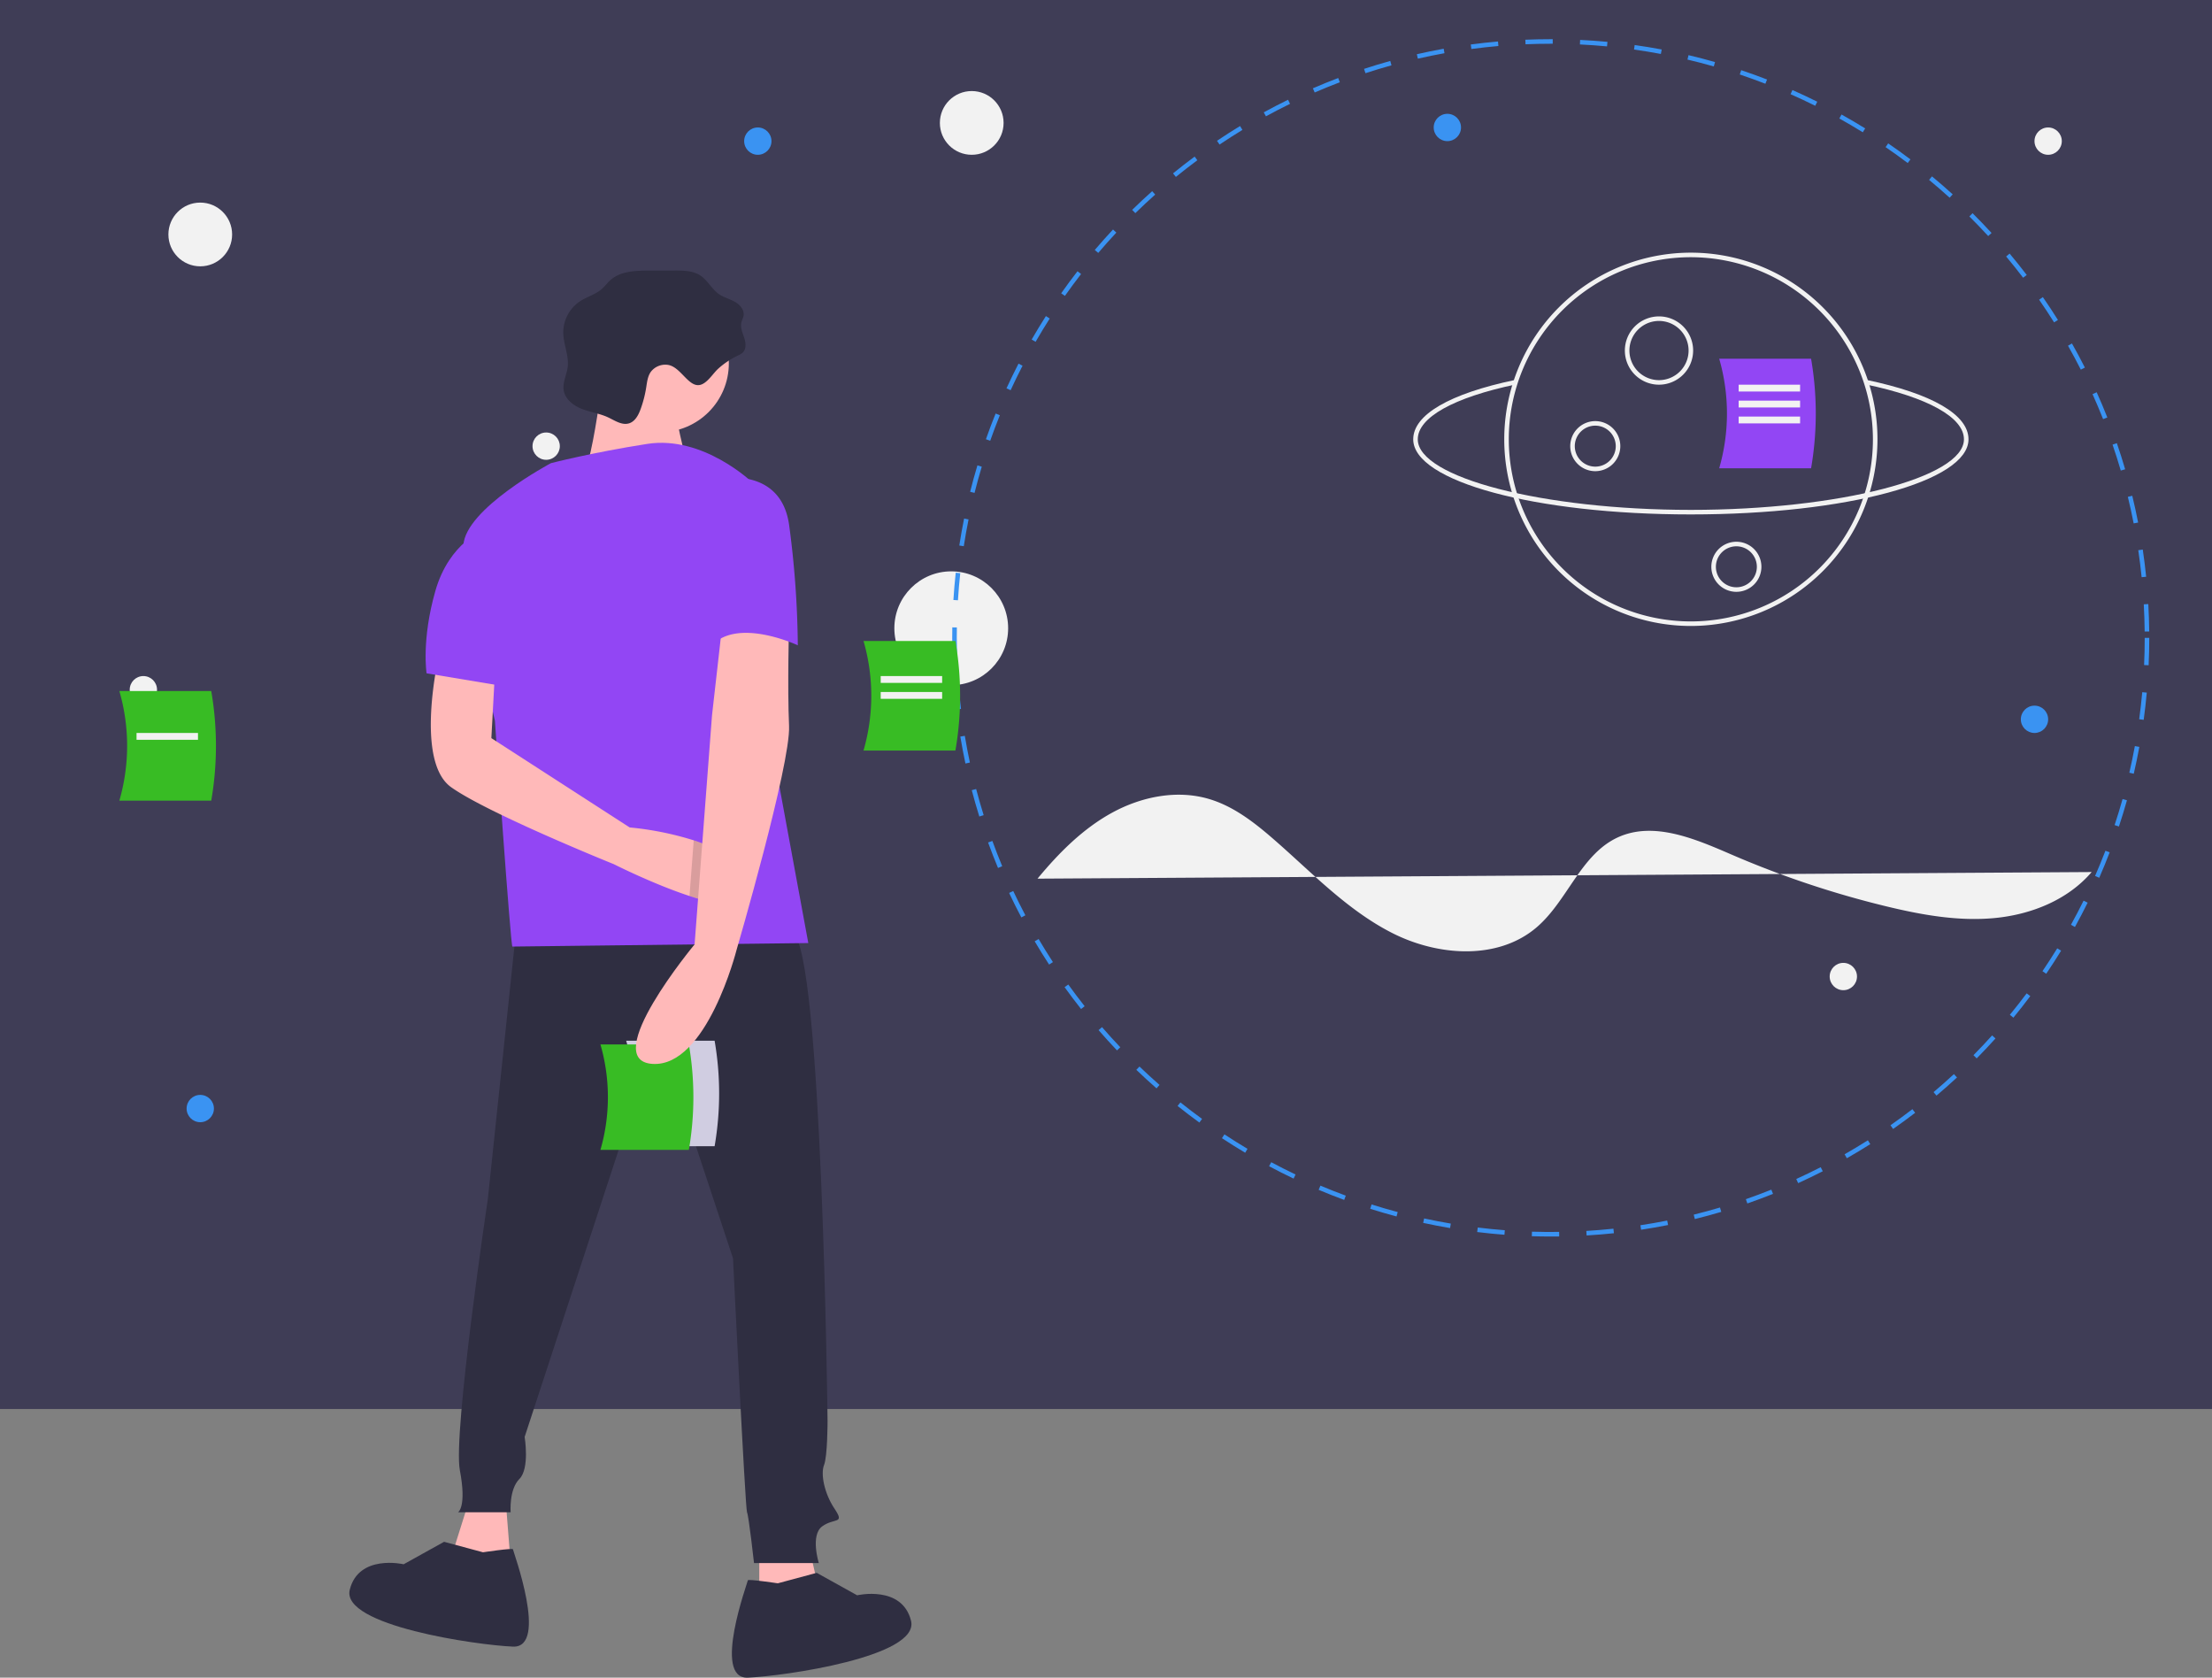 <?xml version="1.0" encoding="UTF-8"?>
<svg width="972" height="737.01" data-name="Layer 1" version="1.1" viewBox="0 0 972 737.01" xmlns="http://www.w3.org/2000/svg" xmlns:cc="http://creativecommons.org/ns#" xmlns:dc="http://purl.org/dc/elements/1.1/" xmlns:rdf="http://www.w3.org/1999/02/22-rdf-syntax-ns#">
 <rect x="0" y="0" width="972" height="737.01" fill="#808080" stroke="none"/>
 <title>master_plan</title>
 <rect width="972" height="619" fill="#3f3d56"/>
 <g fill="#f2f2f2">
  <circle cx="88" cy="103" r="14"/>
  <circle cx="427" cy="54" r="14"/>
  <circle cx="418" cy="276" r="25"/>
 </g>
 <circle cx="333" cy="62" r="6" fill="#3a93f2"/>
 <circle cx="63" cy="303" r="6" fill="#f2f2f2"/>
 <circle cx="894" cy="316" r="6" fill="#3a93f2"/>
 <circle cx="240" cy="196" r="6" fill="#f2f2f2"/>
 <circle cx="900" cy="62" r="6" fill="#f2f2f2"/>
 <circle cx="88" cy="487" r="6" fill="#3a93f2"/>
 <circle cx="810" cy="429" r="6" fill="#f2f2f2"/>
 <circle cx="636" cy="56" r="6" fill="#3a93f2"/>
 <g fill="#f2f2f2">
  <path transform="translate(-114 -81.493)" d="m843 250.49a15 15 0 1 1 15-15 15.017 15.017 0 0 1-15 15zm0-28a13 13 0 1 0 13 13 13.015 13.015 0 0 0-13-13z"/>
  <path transform="translate(-114 -81.493)" d="m815 288.49a11 11 0 1 1 11-11 11.012 11.012 0 0 1-11 11zm0-20a9 9 0 1 0 9 9 9.01 9.01 0 0 0-9-9z"/>
  <path transform="translate(-114 -81.493)" d="m877 341.49a11 11 0 1 1 11-11 11.012 11.012 0 0 1-11 11zm0-20a9 9 0 1 0 9 9 9.01 9.01 0 0 0-9-9z"/>
  <path transform="translate(-114 -81.493)" d="m857 356.49a82 82 0 1 1 82-82 82.093 82.093 0 0 1-82 82zm0-162a80 80 0 1 0 80 80 80.09 80.09 0 0 0-80-80z"/>
  <path transform="translate(-114 -81.493)" d="m857 307.49c-68.411 0-122-14.495-122-33 0-10.783 15.905-20.048 44.786-26.09l0.41 1.958c-27.452 5.743-43.196 14.539-43.196 24.132 0 16.804 54.953 31 120 31s120-14.196 120-31c0-9.612-15.798-18.419-43.343-24.163l0.408-1.958c28.977 6.043 44.935 15.319 44.935 26.121 0 18.505-53.589 33-122 33z"/>
 </g>
 <path transform="translate(-114 -81.493)" d="m795.44 624.71c-2.774 0-5.577-0.044-8.328-0.13l0.062-1.998c3.95 0.123 7.981 0.157 11.95 0.103l0.027 2q-1.853 0.025-3.712 0.025zm15.745-0.464-0.117-1.996c3.956-0.233 7.963-0.562 11.909-0.975l0.209 1.988c-3.977 0.417-8.014 0.748-12.001 0.982zm-36.096-0.312c-3.989-0.306-8.021-0.706-11.982-1.192l0.244-1.984c3.932 0.481 7.932 0.88 11.891 1.183zm60.039-2.199-0.3-1.977c3.931-0.597 7.892-1.289 11.77-2.06l0.39 1.961c-3.908 0.776-7.898 1.475-11.859 2.075zm-83.935-0.731c-3.941-0.668-7.919-1.436-11.823-2.283l0.424-1.955c3.874 0.842 7.822 1.603 11.733 2.266zm107.55-3.962-0.48-1.941c3.858-0.954 7.738-2.009 11.532-3.134l0.568 1.918c-3.823 1.134-7.732 2.196-11.62 3.157zm-131.08-1.147c-3.866-1.028-7.756-2.159-11.562-3.363l0.603-1.906c3.778 1.194 7.638 2.316 11.474 3.336zm154.16-5.701-0.656-1.889c3.744-1.302 7.51-2.709 11.194-4.184l0.742 1.857c-3.712 1.485-7.507 2.903-11.28 4.215zm-177.15-1.566c-3.754-1.38-7.532-2.869-11.228-4.426l0.776-1.844c3.667 1.545 7.415 3.022 11.142 4.393zm199.47-7.368-0.828-1.82c3.596-1.634 7.21-3.378 10.742-5.184l0.91 1.781c-3.56 1.819-7.201 3.576-10.824 5.223zm-221.71-1.994c-3.609-1.72-7.231-3.549-10.766-5.438l0.942-1.764c3.508 1.874 7.102 3.689 10.684 5.396zm243.11-8.944-0.99-1.736c3.448-1.968 6.891-4.036 10.229-6.148l1.068 1.69c-3.364 2.129-6.832 4.214-10.308 6.195zm-264.38-2.418c-3.433-2.042-6.87-4.195-10.216-6.399l1.101-1.67c3.32 2.188 6.731 4.324 10.138 6.351zm284.7-10.439-1.145-1.639c3.247-2.269 6.487-4.644 9.631-7.061l1.219 1.586c-3.167 2.435-6.433 4.828-9.705 7.113zm-304.83-2.816c-3.228-2.345-6.453-4.801-9.585-7.302l1.248-1.562c3.108 2.481 6.309 4.919 9.512 7.245zm323.9-11.846-1.289-1.529c3.026-2.554 6.038-5.215 8.953-7.91l1.357 1.469c-2.937 2.716-5.972 5.397-9.021 7.971zm-342.73-3.186c-3.006-2.633-5.993-5.371-8.877-8.14l1.385-1.443c2.862 2.748 5.826 5.466 8.81 8.079zm360.4-13.161-1.424-1.404c2.79-2.827 5.55-5.753 8.201-8.695l1.486 1.338c-2.672 2.966-5.452 5.913-8.264 8.762zm-377.77-3.512c-2.758-2.9-5.482-5.898-8.097-8.91l1.511-1.31c2.594 2.989 5.297 5.964 8.035 8.842zm393.89-14.38-1.545-1.27c2.521-3.067 5.002-6.232 7.378-9.409l1.602 1.197c-2.394 3.201-4.895 6.392-7.435 9.482zm-409.67-3.797c-2.477-3.13-4.916-6.361-7.25-9.604l1.623-1.168c2.316 3.218 4.736 6.425 7.195 9.532zm424.1-15.497-1.654-1.123c2.231-3.284 4.415-6.664 6.492-10.048l1.705 1.047c-2.095 3.409-4.296 6.815-6.543 10.124zm-438.15-4.029c-2.179-3.341-4.312-6.778-6.34-10.22l1.723-1.016c2.013 3.415 4.129 6.827 6.292 10.142zm450.77-16.511-1.75-0.967c1.92-3.475 3.785-7.043 5.546-10.606l1.793 0.887c-1.774 3.59-3.654 7.186-5.589 10.687zm-462.97-4.205c-1.865-3.525-3.674-7.143-5.375-10.75l1.809-0.854c1.689 3.58 3.483 7.17 5.335 10.668zm473.65-17.416-1.832-0.803c1.594-3.64 3.124-7.367 4.549-11.078l1.867 0.717c-1.436 3.74-2.979 7.496-4.584 11.164zm-483.9-4.315c-1.533-3.68-3.002-7.444-4.364-11.19l1.88-0.684c1.352 3.718 2.809 7.453 4.33 11.104zm492.55-18.216-1.898-0.629c1.248-3.761 2.426-7.604 3.5-11.426l1.926 0.541c-1.083 3.851-2.271 7.725-3.527 11.514zm-500.77-4.383c-1.19-3.812-2.308-7.705-3.323-11.574l1.935-0.508c1.007 3.84 2.117 7.704 3.298 11.486zm507.29-18.795-1.948-0.453c0.896-3.854 1.714-7.791 2.434-11.698l1.967 0.361c-0.725 3.938-1.55 7.904-2.452 11.79zm-513.39-4.494c-0.834-3.906-1.589-7.886-2.243-11.83l1.973-0.328c0.65 3.915 1.399 7.864 2.227 11.74zm517.75-19.184-1.982-0.271c0.538-3.917 0.992-7.911 1.351-11.872l1.992 0.18c-0.361 3.992-0.819 8.017-1.36 11.964zm-521.69-4.566c-0.472-3.959-0.859-7.991-1.151-11.984l1.995-0.146c0.29 3.964 0.674 7.965 1.143 11.895zm523.87-19.409-1.998-0.09c0.178-3.963 0.269-7.982 0.269-11.946h2c-7e-5 3.994-0.091 8.044-0.271 12.036zm-525.63-4.602c-0.068-2.452-0.103-4.954-0.104-7.435q0-2.309 0.04-4.608l2 0.035q-0.04 2.282-0.04 4.573c4.9e-4 2.462 0.035 4.945 0.103 7.38zm523.88-10.225c-0.041-3.965-0.174-7.984-0.394-11.946l1.996-0.111c0.222 3.992 0.355 8.041 0.397 12.036zm-521.47-13.723-1.996-0.125c0.25-3.996 0.594-8.032 1.023-11.997l1.988 0.215c-0.426 3.935-0.768 7.94-1.016 11.906zm520.14-10.135c-0.399-3.943-0.896-7.932-1.477-11.858l1.978-0.292c0.584 3.956 1.085 7.975 1.488 11.948zm-517.57-13.618-1.977-0.306c0.613-3.957 1.325-7.944 2.116-11.854l1.96 0.396c-0.785 3.88-1.492 7.837-2.1 11.763zm514.07-10.016c-0.763-3.901-1.623-7.829-2.559-11.672l1.943-0.473c0.942 3.873 1.81 7.831 2.578 11.761zm-509.34-13.401-1.94-0.486c0.971-3.873 2.047-7.779 3.197-11.609l1.915 0.575c-1.141 3.801-2.208 7.677-3.172 11.521zm503.68-9.813c-1.115-3.808-2.334-7.639-3.622-11.387l1.891-0.65c1.299 3.777 2.527 7.638 3.651 11.475zm-496.8-13.1-1.887-0.663c1.329-3.781 2.764-7.58 4.265-11.291l1.855 0.75c-1.49 3.683-2.914 7.453-4.233 11.204zm489.03-9.495c-1.459-3.681-3.022-7.375-4.644-10.979l1.824-0.821c1.636 3.633 3.21 7.355 4.68 11.063zm-480.06-12.703-1.817-0.835c1.67-3.638 3.448-7.286 5.284-10.842l1.777 0.917c-1.822 3.53-3.586 7.15-5.244 10.76zm470.27-9.036c-1.79-3.531-3.687-7.069-5.637-10.515l1.74-0.985c1.966 3.473 3.876 7.038 5.68 10.596zm-459.29-12.229-1.733-0.998c1.995-3.464 4.099-6.932 6.254-10.306l1.685 1.076c-2.138 3.349-4.227 6.79-6.206 10.228zm447.54-8.535c-2.113-3.364-4.326-6.716-6.577-9.962l1.643-1.14c2.269 3.271 4.499 6.648 6.628 10.038zm-434.67-11.624-1.635-1.152c2.306-3.27 4.716-6.529 7.167-9.688l1.58 1.226c-2.431 3.135-4.824 6.369-7.112 9.614zm421.06-7.992c-2.41-3.157-4.92-6.295-7.462-9.327l1.533-1.285c2.561 3.056 5.09 6.217 7.519 9.398zm-406.41-10.899-1.522-1.297c2.587-3.039 5.284-6.064 8.015-8.991l1.462 1.364c-2.71 2.905-5.386 5.907-7.955 8.923zm391.07-7.408c-2.687-2.924-5.474-5.823-8.282-8.614l1.41-1.419c2.83 2.813 5.638 5.733 8.345 8.679zm-374.77-10.064-1.398-1.43c2.86-2.798 5.819-5.564 8.795-8.221l1.332 1.492c-2.954 2.637-5.891 5.382-8.729 8.159zm357.82-6.78c-2.944-2.67-5.984-5.304-9.035-7.828l1.275-1.541c3.073 2.543 6.137 5.197 9.104 7.888zm-340-9.132-1.263-1.551c3.093-2.519 6.29-5.003 9.502-7.384l1.191 1.606c-3.188 2.363-6.361 4.829-9.431 7.329zm321.58-6.107c-3.177-2.392-6.445-4.739-9.715-6.976l1.129-1.65c3.295 2.253 6.588 4.618 9.789 7.029zm-302.4-8.11-1.116-1.659c3.311-2.228 6.719-4.409 10.13-6.484l1.039 1.709c-3.385 2.06-6.768 4.225-10.053 6.435zm282.66-5.391c-3.38-2.092-6.851-4.131-10.315-6.061l0.973-1.747c3.492 1.945 6.989 4 10.396 6.107zm-262.27-7.01-0.96-1.755c3.502-1.917 7.094-3.776 10.674-5.527l0.879 1.797c-3.553 1.738-7.117 3.583-10.593 5.485zm241.37-4.634c-3.559-1.773-7.204-3.486-10.835-5.091l0.809-1.829c3.659 1.617 7.333 3.343 10.919 5.13zm-219.95-5.844-0.795-1.835c3.66-1.586 7.404-3.108 11.128-4.522l0.71 1.87c-3.695 1.403-7.411 2.913-11.043 4.487zm198.05-3.834c-3.703-1.436-7.493-2.806-11.266-4.072l0.637-1.897c3.801 1.276 7.62 2.656 11.352 4.104zm-175.74-4.637-0.623-1.9c3.801-1.246 7.679-2.419 11.525-3.486l0.535 1.927c-3.817 1.059-7.665 2.223-11.437 3.46zm153.06-2.974c-3.814-1.087-7.705-2.1-11.563-3.01l0.459-1.946c3.889 0.916 7.809 1.937 11.653 3.032zm-130.04-3.416-0.445-1.95c3.897-0.89 7.866-1.701 11.797-2.41l0.355 1.968c-3.902 0.704-7.84 1.509-11.707 2.392zm106.79-2.067c-3.894-0.731-7.861-1.381-11.791-1.933l0.277-1.98c3.96 0.556 7.958 1.211 11.883 1.948zm-83.275-2.176-0.265-1.982c3.959-0.528 7.985-0.973 11.967-1.319l0.174 1.992c-3.951 0.345-7.946 0.785-11.876 1.31zm59.616-1.147c-3.939-0.371-7.949-0.657-11.919-0.849l0.098-1.998c3.999 0.194 8.039 0.482 12.009 0.856zm-35.814-0.929-0.084-1.998c3.676-0.153 7.422-0.231 11.136-0.232l0.905 0.001-0.006 2-0.899-0.001c-3.686 9.7e-4 -7.404 0.079-11.052 0.23z" fill="#3a93f2"/>
 <path transform="translate(-114 -81.493)" d="m569.91 467.5c9.366-11.33 19.941-21.981 32.848-29.018s28.455-10.159 42.547-5.975c10.52 3.124 19.486 9.996 27.784 17.176 17.002 14.712 32.679 31.555 52.733 41.721s46.478 12.063 63.511-2.612c13.481-11.615 19.228-31.732 35.327-39.313 15.869-7.473 34.27 0.552 50.373 7.506a421.23 421.23 0 0 0 67.648 22.63c15.66 3.799 31.791 6.711 47.832 5.183s32.142-7.95 42.604-20.205" fill="#f2f2f2"/>
 <path transform="translate(-114 -81.493)" d="m493.45 411.22h40.377a141.22 141.22 0 0 0 0-48.141h-40.377a86.622 86.622 0 0 1 0 48.141z" fill="#38bc24"/>
 <path transform="translate(-114 -81.493)" d="m166.45 433.22h40.377a141.22 141.22 0 0 0 0-48.141h-40.377a86.622 86.622 0 0 1 0 48.141z" fill="#38bc24"/>
 <path transform="translate(-114 -81.493)" d="m869.45 287.22h40.377a141.22 141.22 0 0 0 0-48.141h-40.377a86.622 86.622 0 0 1 0 48.141z" fill="#9246f4"/>
 <polygon points="206.69 657.43 198.22 684.36 224.38 686.67 222.08 657.43" fill="#ffb9b9"/>
 <polygon points="333.64 678.2 333.64 715.14 363.65 715.14 355.19 678.2" fill="#ffb9b9"/>
 <g fill="#2f2e41">
  <path transform="translate(-114 -81.493)" d="m340.69 491.17-12.311 116.95s-15.389 103.1-12.311 119.26-0.769 18.466-0.769 18.466h23.083s-0.769-10.003 3.847-14.619 2.308-18.466 2.308-18.466l58.476-178.51 33.085 100.03s5.386 110.03 6.155 111.57 3.078 22.313 3.078 22.313h28.469s-3.847-12.311 1.539-16.158 10.003-0.769 5.386-7.694-6.155-15.389-4.617-19.236 1.539-19.236 1.539-19.236-2.308-207.75-15.389-214.67-121.57 6e-5 -121.57 6e-5z"/>
  <path transform="translate(-114 -81.493)" d="m455.78 777.06s-13.157-1.974-13.157-1.316-15.788 43.417 0 42.759 75.65-9.21 71.703-24.997-23.682-11.183-23.682-11.183l-17.761-9.867z"/>
  <path transform="translate(-114 -81.493)" d="m326.24 763.43s13.157-1.974 13.157-1.316 15.788 43.417 0 42.759-75.65-9.21-71.703-24.997 23.682-11.183 23.682-11.183l17.761-9.867z"/>
 </g>
 <path transform="translate(-114 -81.493)" d="m389.16 585.03h38.856a135.9 135.9 0 0 0 0-46.328h-38.856a83.36 83.36 0 0 1 0 46.328z" fill="#d0cde1"/>
 <path transform="translate(-114 -81.493)" d="m377.84 586.65h38.856a135.9 135.9 0 0 0 0-46.328h-38.856a83.36 83.36 0 0 1 0 46.328z" fill="#38bc24"/>
 <circle cx="289.99" cy="159.6" r="30.279" fill="#ffb9b9"/>
 <path transform="translate(-114 -81.493)" d="m379.93 237.26s-5.386 53.86-12.311 57.707 53.09 7.694 53.09 7.694-14.619-49.243-10.003-53.86-30.777-11.541-30.777-11.541z" fill="#ffb9b9"/>
 <path transform="translate(-114 -81.493)" d="m444.57 293.43s-21.544-20.775-46.166-16.927-42.318 8.464-42.318 8.464-37.702 20.005-38.471 36.163 13.85 76.943 13.85 76.943 6.925 99.256 7.694 99.256 130.03-1.539 130.03-1.539l-23.852-129.26z" fill="#9246f4"/>
 <path transform="translate(-114 -81.493)" d="m439.53 478.57c-4.986 1.347-13.58-0.516-22.552-3.455-16.004-5.255-33.201-13.957-33.201-13.957s-55.399-22.313-71.557-33.855-5.386-57.707-5.386-57.707l24.622 7.694-1.539 28.469 60.785 39.241a137.13 137.13 0 0 1 28.138 5.655c10.233 3.362 20.174 8.602 23.768 16.65a15.574 15.574 0 0 1 1.185 3.855c0.731 4.247-0.993 6.517-4.263 7.41z" fill="#ffb9b9"/>
 <path transform="translate(-114 -81.493)" d="m442.61 467.31c-1.069 3.986-2.108 7.779-3.078 11.264-4.986 1.347-13.58-0.516-22.552-3.455l1.862-24.46c10.233 3.362 20.174 8.602 23.768 16.65z" opacity=".15"/>
 <path transform="translate(-114 -81.493)" d="m431.49 354.98-4.617 40.78-7.656 100.62s-42.357 50.957-18.505 52.496 36.932-50.013 36.932-50.013 23.852-81.559 23.083-98.487 0-45.396 0-45.396z" fill="#ffb9b9"/>
 <path transform="translate(-114 -81.493)" d="m438.19 237.71a7.899 7.899 0 0 0 2.177-1.312c1.653-1.604 1.374-4.323 0.656-6.511s-1.767-4.452-1.253-6.697c0.24-1.046 0.81-2.003 0.973-3.064 0.387-2.523-1.625-4.822-3.853-6.068s-4.79-1.859-6.895-3.302c-3.229-2.213-5.012-6.115-8.29-8.255-3.206-2.092-7.279-2.157-11.107-2.153l-11.428 0.013c-5.972 0.007-12.535 0.228-16.98 4.217-1.352 1.213-2.423 2.716-3.792 3.909-2.757 2.404-6.479 3.364-9.541 5.366a16.547 16.547 0 0 0-7.347 13.935c0.108 5.071 2.58 9.997 1.938 15.028-0.431 3.375-2.253 6.618-1.774 9.986 0.568 3.995 4.232 6.857 7.99 8.326s7.855 1.997 11.512 3.703c2.985 1.393 6.103 3.613 9.249 2.639 2.662-0.825 4.122-3.635 5.076-6.254a51.037 51.037 0 0 0 2.446-9.442c0.383-2.407 0.637-4.959 2.051-6.945a7.996 7.996 0 0 1 7.15-3.084c6.171 0.542 9.644 11.052 15.319 8.566 2.814-1.232 4.976-4.921 7.23-6.932a36.297 36.297 0 0 1 8.493-5.67z" fill="#2f2e41"/>
 <path transform="translate(-114 -81.493)" d="m326.84 314.2s-15.389 5.386-21.544 26.93-3.847 36.163-3.847 36.163l32.316 5.386z" fill="#9246f4"/>
 <path transform="translate(-114 -81.493)" d="m429.18 291.89s27.699-6.155 31.546 20.005a418.74 418.74 0 0 1 3.847 53.09s-26.16-12.311-37.702 0z" fill="#9246f4"/>
 <g fill="#f2f2f2">
  <rect x="387" y="297" width="27" height="3"/>
  <rect x="60" y="322" width="27" height="3"/>
  <rect x="387" y="304" width="27" height="3"/>
  <rect x="764" y="169" width="27" height="3"/>
  <rect x="764" y="183" width="27" height="3"/>
  <rect x="764" y="176" width="27" height="3"/>
 </g>
</svg>
